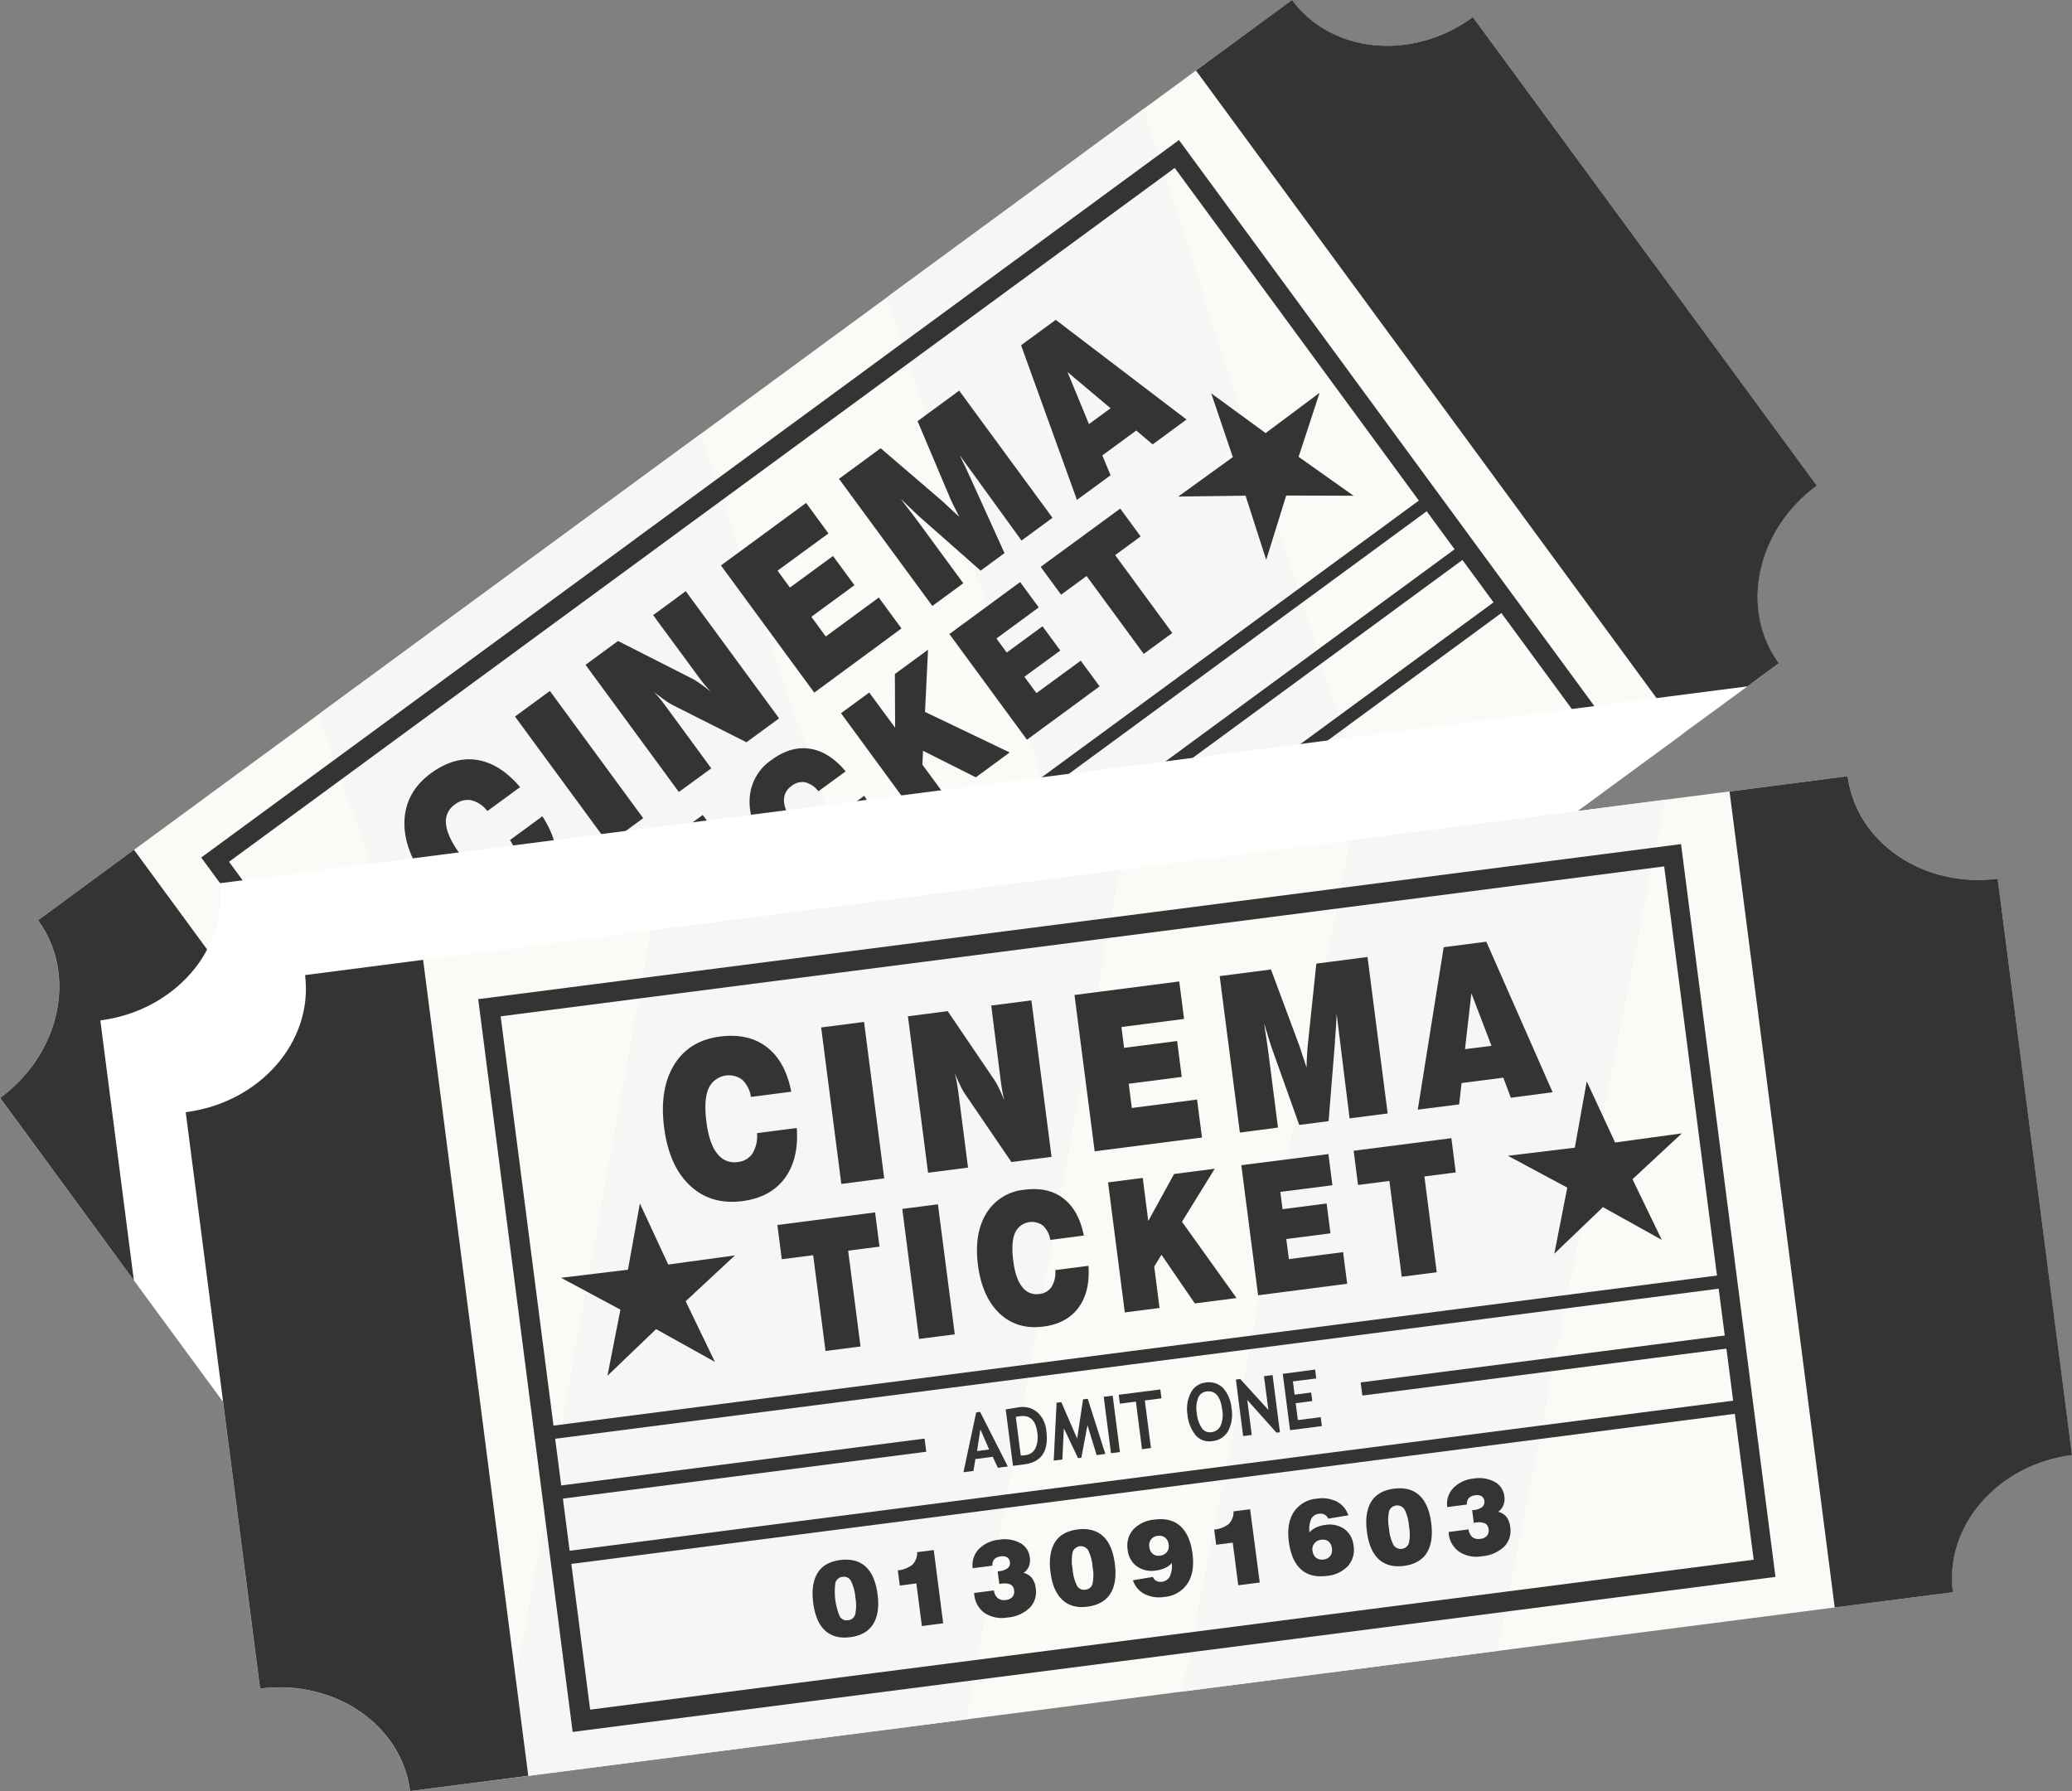 <svg xmlns="http://www.w3.org/2000/svg" viewBox="0 0 625.06 540.31"><rect x="0" y="0" width="625.06" height="540.31" fill="#808080" stroke="none"/><defs><style>.cls-1{isolation:isolate;}.cls-2{fill:#fcfaf7;}.cls-3{fill:#f7f6f5;}.cls-4{fill:#353434;}.cls-5{fill:#fff;mix-blend-mode:multiply;}</style></defs><title>tiketsDark</title><g class="cls-1"><g id="Capa_1" data-name="Capa 1"><path class="cls-2" d="M907.56,314l-9.45,6.94-28,20.52L529.25,591.57c-11.91-16.23-36.33-18.54-54.56-5.16l-59.48-81.06-3.86-5.27-40.38-55c18.23-13.38,23.34-37.37,11.44-53.59L760.72,113.85c11.91,16.22,36.34,18.54,54.57,5.16L919,260.36C900.78,273.73,895.65,297.73,907.56,314Z" transform="translate(-370.97 -113.84)"/><polygon class="cls-3" points="211.24 131.01 294.68 377.63 179.75 461.97 96.3 215.35 211.24 131.01"/><polygon class="cls-3" points="345.03 32.83 424.93 282.05 347.58 338.81 267.69 89.58 345.03 32.83"/><path class="cls-4" d="M411.39,370.2,558.23,570.3l-29,21.27c-11.91-16.23-36.33-18.54-54.56-5.16L371,445.06c18.23-13.38,23.34-37.37,11.44-53.59Z" transform="translate(-370.97 -113.84)"/><path class="cls-4" d="M731.76,135.11,878.6,335.21l29-21.26c-11.9-16.23-6.78-40.22,11.44-53.6L815.29,119c-18.23,13.37-42.65,11-54.56-5.17Z" transform="translate(-370.97 -113.84)"/><path class="cls-4" d="M563.54,552.23,431.68,372.54l2.41-1.78L726.63,156.09,858.5,335.79l-2.42,1.77ZM440.06,373.82l124.77,170L850.11,334.5l-124.76-170Z" transform="translate(-370.97 -113.84)"/><path class="cls-4" d="M524.81,367.27l9.78-7.17q5.11,7.89,4.15,15t-7.86,12.2q-7.73,5.67-16.13,3.52T499.46,379.3q-6.88-9.37-6.47-18t8-14.2q7-5.11,13.94-4t12.93,8.2L518,358.52a8.88,8.88,0,0,0-4.85-3.27,6.15,6.15,0,0,0-5,1.34,6.09,6.09,0,0,0-2.61,6q.42,3.75,4.34,9.09t7.42,6.74a6.45,6.45,0,0,0,6.71-.8,5.87,5.87,0,0,0,2.6-4.43A9.91,9.91,0,0,0,524.81,367.27Z" transform="translate(-370.97 -113.84)"/><path class="cls-4" d="M554.49,368.37,526.33,330l10.52-7.72L565,360.66Z" transform="translate(-370.97 -113.84)"/><path class="cls-4" d="M575.76,352.76,547.61,314.4l9.8-7.19,22.1,11.22a16.7,16.7,0,0,1,2.45,1.49q1.49,1,3.45,2.61c-.59-.62-1.2-1.32-1.85-2.1s-1.39-1.76-2.24-2.92L568,299.41l9.84-7.23L606,330.55l-9.84,7.22-22-11.1a19.27,19.27,0,0,1-2.53-1.54c-1-.72-2.16-1.57-3.4-2.56a26.46,26.46,0,0,1,1.77,2c.59.7,1.37,1.72,2.35,3.06l13.19,18Z" transform="translate(-370.97 -113.84)"/><path class="cls-4" d="M616.61,322.79l-28.15-38.37,25.69-18.85,6.74,9.19L605.53,286l3.74,5.1,13-9.53,6.46,8.81-13,9.53,4.35,5.94,16-11.74,6.84,9.32Z" transform="translate(-370.97 -113.84)"/><path class="cls-4" d="M661.57,289.8l-9.34,6.85-28.16-38.36,12.57-9.23,18.5,15.88c.25.22.81.73,1.66,1.53s2,1.9,3.56,3.29c-.74-1.43-1.37-2.69-1.91-3.79s-.91-1.92-1.13-2.51l-9.55-22.57,12.55-9.21,28.16,38.37-9.35,6.86-13.76-19c-.85-1.15-1.66-2.27-2.45-3.36l-2.44-3.39c1.1,2.23,2.27,4.7,3.49,7.41l.18.39L674,280.7l-7.2,5.29-17.49-15.42c-.8-.69-1.69-1.51-2.67-2.45s-2.3-2.21-4-3.83l3.21,4.17c.89,1.17,1.6,2.11,2.12,2.82Z" transform="translate(-370.97 -113.84)"/><path class="cls-4" d="M695.85,264.64,679,218l10.45-7.67,39.46,30.07-10.23,7.51-4.93-4.2-10.24,7.51,2.49,6Zm3.63-22.86L706,237l-13-10.93Z" transform="translate(-370.97 -113.84)"/><path class="cls-4" d="M574.72,414.78l-17.24-23.5-7.69,5.65-6.17-8.4,24-17.59,6.16,8.4L566.06,385l17.24,23.49Z" transform="translate(-370.97 -113.84)"/><path class="cls-4" d="M597.63,398l-23.41-31.9,8.75-6.41,23.4,31.89Z" transform="translate(-370.97 -113.84)"/><path class="cls-4" d="M623.56,359.91l8.13-6q4.26,6.57,3.45,12.5t-6.53,10.15q-6.43,4.71-13.41,2.92t-12.71-9.6q-5.72-7.8-5.38-15a15,15,0,0,1,6.64-11.8q5.81-4.26,11.59-3.36t10.74,6.83l-8.22,6a7.42,7.42,0,0,0-4-2.72A5.16,5.16,0,0,0,609.7,351a5.08,5.08,0,0,0-2.17,5c.24,2.09,1.44,4.6,3.61,7.57s4.19,4.76,6.18,5.59a5.36,5.36,0,0,0,5.57-.66,4.87,4.87,0,0,0,2.16-3.68A8.19,8.19,0,0,0,623.56,359.91Z" transform="translate(-370.97 -113.84)"/><path class="cls-4" d="M648.09,360.94,624.68,329l8.51-6.24L641,333.37l-.07-16.21,10-7.31-.91,18.76,25.55,12.23-10.23,7.5-15.91-8-.2,4.18,7.46,10.15Z" transform="translate(-370.97 -113.84)"/><path class="cls-4" d="M680.77,337l-23.4-31.89,21.35-15.67,5.61,7.64-12.77,9.38,3.11,4.24,10.8-7.92,5.37,7.31L680,318l3.63,4.93L697,313.15l5.69,7.75Z" transform="translate(-370.97 -113.84)"/><path class="cls-4" d="M716,311.1l-17.24-23.49-7.69,5.64-6.16-8.4,24-17.58,6.16,8.4-7.69,5.64,17.24,23.49Z" transform="translate(-370.97 -113.84)"/><rect class="cls-4" x="478.22" y="369.07" width="358.76" height="4" transform="translate(-463.07 347.1) rotate(-36.27)"/><path class="cls-4" d="M637.21,420.49l-3-2.14L630,421.46l1.2,3.44-2.44,1.79L623.4,409l1-.71,15.28,10.39ZM627,412.91l2.27,6.21,3-2.18Z" transform="translate(-370.97 -113.84)"/><path class="cls-4" d="M643.69,415.74l-2.74,2-10.16-13.84c1.7-1.35,2.77-2.19,3.22-2.52A6.78,6.78,0,0,1,639.6,400a8.42,8.42,0,0,1,5,3.55Q650.12,411,643.69,415.74Zm-9.13-11.29,6.94,9.45a13.36,13.36,0,0,0,1.19-.78,3.76,3.76,0,0,0,1.61-3.27,8.22,8.22,0,0,0-1.83-4.47q-3.27-4.44-7-1.73C635.28,403.82,635,404.09,634.56,404.45Z" transform="translate(-370.97 -113.84)"/><path class="cls-4" d="M663.59,401.15l-2.12,1.56-6.77-6.53,3.13,9.48-.79.57-8.1-5.82,4.15,8.45L651,410.42l-7.68-15.69,1.16-.86,9.52,7.37L649.74,390l1.16-.85Z" transform="translate(-370.97 -113.84)"/><path class="cls-4" d="M665,400.12l-10.16-13.85,2.19-1.61,10.17,13.85Z" transform="translate(-370.97 -113.84)"/><path class="cls-4" d="M666.22,381.26l8.56,11.66-2.19,1.61L664,382.87l-3.94,2.89-1.6-2.19,10.24-7.51,1.6,2.18Z" transform="translate(-370.97 -113.84)"/><path class="cls-4" d="M679.47,378.65a10.47,10.47,0,0,1-2.23-6.07,5.62,5.62,0,0,1,2.37-4.89,6,6,0,0,1,5.44-1.13,10.44,10.44,0,0,1,5.22,4.16,10.73,10.73,0,0,1,2.43,6.4,6.1,6.1,0,0,1-2.74,5,5.38,5.38,0,0,1-5.25.86A11.55,11.55,0,0,1,679.47,378.65Zm2.28-1.67a9.72,9.72,0,0,0,3.49,3.22,2.9,2.9,0,0,0,3.12-.23,3.54,3.54,0,0,0,1.55-3.15,8.52,8.52,0,0,0-1.92-4.43q-3.57-4.86-6.78-2.51a3.06,3.06,0,0,0-1.28,3A8.61,8.61,0,0,0,681.75,377Z" transform="translate(-370.97 -113.84)"/><path class="cls-4" d="M705.63,370.58l-12.43-4.36,6.3,8.58-2.11,1.55-10.17-13.86,1-.78,12,4.07-6.13-8.35,2.11-1.55,10.3,14Z" transform="translate(-370.97 -113.84)"/><path class="cls-4" d="M702.56,354.59l2.38,3.25,4.08-3,1.54,2.09-4.09,3,3,4.16,5.6-4.12,1.6,2.19-7.8,5.72L698.76,354l7.89-5.79,1.61,2.18Z" transform="translate(-370.97 -113.84)"/><rect class="cls-4" x="512.25" y="456.66" width="113.6" height="4" transform="translate(-532.05 311.68) rotate(-36.27)"/><rect class="cls-4" x="710.78" y="310.97" width="113.6" height="4" transform="translate(-407.39 400.91) rotate(-36.27)"/><polygon class="cls-4" points="133.2 289.05 149.6 301.04 165.89 288.89 159.56 308.19 176.14 319.93 155.82 319.87 149.79 339.27 143.56 319.93 123.25 320.18 139.72 308.29 133.2 289.05"/><polygon class="cls-4" points="365.39 118.66 381.8 130.65 398.08 118.5 391.75 137.81 408.33 149.55 388.01 149.49 381.98 168.89 375.75 149.54 355.44 149.8 371.91 137.9 365.39 118.66"/><rect class="cls-4" x="500.75" y="399.77" width="358.76" height="4" transform="translate(-476.87 366.38) rotate(-36.27)"/><path class="cls-4" d="M608.18,483.06q-3.42-4.67-3.19-8.53t4.1-6.72q3.88-2.85,7.67-1.92t7.21,5.59q3.42,4.68,3.19,8.57c-.17,2.59-1.54,4.84-4.14,6.75s-5.12,2.52-7.64,1.88S610.46,486.17,608.18,483.06Zm10.32-7.57a13.14,13.14,0,0,0-3.59-3.71,2.39,2.39,0,0,0-2.77.18,2.43,2.43,0,0,0-1,2.59,13.28,13.28,0,0,0,2.48,4.55,12.85,12.85,0,0,0,3.59,3.71A2.62,2.62,0,0,0,621,480,13.19,13.19,0,0,0,618.5,475.49Z" transform="translate(-370.97 -113.84)"/><path class="cls-4" d="M640.27,473.35l-7.68-10.45-4,3-2.73-3.72a8.3,8.3,0,0,0,3-3.64,5.2,5.2,0,0,0-.58-4l4.06-3,13.18,18Z" transform="translate(-370.97 -113.84)"/><path class="cls-4" d="M649.22,457l4.91-3.6a3.63,3.63,0,0,0,2.13,1.49,3.06,3.06,0,0,0,2.35-.72,3,3,0,0,0,1.28-1.77,2.51,2.51,0,0,0-.57-2,2.09,2.09,0,0,0-1.79-1,5.07,5.07,0,0,0-2.58,1.17l-.44.33-2.27-3.09.36-.27a5,5,0,0,0,1.82-2.05,2.13,2.13,0,0,0-1.72-2.77,2.81,2.81,0,0,0-1.8.66,3.13,3.13,0,0,0-1.31,1.73,2.53,2.53,0,0,0,.45,1.95l-4.83,3.54a6.89,6.89,0,0,1-1.19-5.89,11.42,11.42,0,0,1,10-7.72,5.68,5.68,0,0,1,4.65,2.43,5.15,5.15,0,0,1,1,2.46,4.41,4.41,0,0,1-.44,2.51,4.39,4.39,0,0,1,2.92.12,6,6,0,0,1,2.47,2.1,6.92,6.92,0,0,1,1.32,6.08,10.9,10.9,0,0,1-4.47,5.81,9.52,9.52,0,0,1-6.61,2.15,7.5,7.5,0,0,1-5.45-3.3Z" transform="translate(-370.97 -113.84)"/><path class="cls-4" d="M666.37,440.36q-3.42-4.65-3.2-8.53t4.11-6.72q3.88-2.85,7.67-1.92t7.2,5.59q3.44,4.68,3.19,8.57t-4.13,6.75c-2.58,1.89-5.12,2.52-7.64,1.88S668.65,443.48,666.37,440.36Zm10.32-7.57a13.14,13.14,0,0,0-3.59-3.71,2.6,2.6,0,0,0-3.8,2.77,13.12,13.12,0,0,0,2.47,4.55,12.85,12.85,0,0,0,3.6,3.71,2.61,2.61,0,0,0,3.78-2.79A13.19,13.19,0,0,0,676.69,432.79Z" transform="translate(-370.97 -113.84)"/><path class="cls-4" d="M697.06,420.25a5.6,5.6,0,0,1-1,2.24,9,9,0,0,1-2,2,7.77,7.77,0,0,1-5.69,1.71,7,7,0,0,1-4.85-3.06A7.36,7.36,0,0,1,682,417a9.87,9.87,0,0,1,4.16-5.71c2.68-2,5.28-2.66,7.81-2.08s4.93,2.42,7.21,5.53,3.19,5.85,3,8.58a9.2,9.2,0,0,1-4.12,6.88,9.81,9.81,0,0,1-5.67,2.14,7.15,7.15,0,0,1-5.06-1.94l4.78-3.8a2.49,2.49,0,0,0,1.56.53,2.81,2.81,0,0,0,1.61-.61,2.84,2.84,0,0,0,1.27-2.53A7.59,7.59,0,0,0,697.06,420.25Zm-3.52-4.42a3,3,0,0,0-1.95-1.32,2.93,2.93,0,0,0-2.23.63,2.84,2.84,0,0,0-1.24,1.91,3,3,0,0,0,.65,2.22,3.1,3.1,0,0,0,1.94,1.34,2.8,2.8,0,0,0,2.18-.61,3,3,0,0,0,1.28-1.94A2.91,2.91,0,0,0,693.54,415.83Z" transform="translate(-370.97 -113.84)"/><path class="cls-4" d="M717.85,416.42,710.18,406l-4,3-2.74-3.73a8.1,8.1,0,0,0,3-3.63,5.15,5.15,0,0,0-.58-4l4.06-3,13.18,18Z" transform="translate(-370.97 -113.84)"/><path class="cls-4" d="M728.91,392.06a6.06,6.06,0,0,1,1-2.23,8.78,8.78,0,0,1,2-2,7.73,7.73,0,0,1,5.68-1.71,7,7,0,0,1,4.84,3.05,7.39,7.39,0,0,1,1.48,6.17,9.82,9.82,0,0,1-4.14,5.71c-2.68,2-5.28,2.66-7.8,2.07s-4.94-2.43-7.23-5.55-3.19-5.85-3-8.57a9.18,9.18,0,0,1,4.12-6.88,10,10,0,0,1,5.69-2.15,7.19,7.19,0,0,1,5.08,1.95l-4.84,3.81a2.45,2.45,0,0,0-1.54-.54,2.8,2.8,0,0,0-1.61.6,2.88,2.88,0,0,0-1.28,2.54A7.56,7.56,0,0,0,728.91,392.06Zm3.52,4.45a3,3,0,0,0,1.94,1.3,3.3,3.3,0,0,0,3.49-2.55,3,3,0,0,0-.65-2.22,3.07,3.07,0,0,0-1.94-1.33,2.78,2.78,0,0,0-2.19.61,2.79,2.79,0,0,0-.65,4.19Z" transform="translate(-370.97 -113.84)"/><path class="cls-4" d="M744,383.43q-3.42-4.67-3.19-8.53c.15-2.59,1.52-4.82,4.1-6.72s5.15-2.55,7.67-1.92,4.93,2.48,7.21,5.59,3.35,6,3.19,8.57-1.54,4.84-4.13,6.74-5.13,2.52-7.65,1.89S746.24,386.54,744,383.43Zm10.32-7.57a13.14,13.14,0,0,0-3.59-3.71,2.39,2.39,0,0,0-2.77.18,2.44,2.44,0,0,0-1,2.59,13.28,13.28,0,0,0,2.48,4.55,13.13,13.13,0,0,0,3.59,3.71,2.62,2.62,0,0,0,3.78-2.79A13.19,13.19,0,0,0,754.27,375.86Z" transform="translate(-370.97 -113.84)"/><path class="cls-4" d="M765.6,371.61l4.9-3.6a3.6,3.6,0,0,0,2.14,1.49,3.07,3.07,0,0,0,2.35-.72,2.92,2.92,0,0,0,1.27-1.77,2.5,2.5,0,0,0-.56-2,2.12,2.12,0,0,0-1.79-1,5.22,5.22,0,0,0-2.59,1.17l-.44.33-2.26-3.09.36-.27a5,5,0,0,0,1.82-2,1.93,1.93,0,0,0-.3-1.92,1.88,1.88,0,0,0-1.42-.86,2.83,2.83,0,0,0-1.8.67,3.1,3.1,0,0,0-1.32,1.72,2.53,2.53,0,0,0,.45,1.95l-4.82,3.54a6.93,6.93,0,0,1-1.2-5.89,9.78,9.78,0,0,1,4-5.49,9.89,9.89,0,0,1,6-2.23,5.69,5.69,0,0,1,4.65,2.43,5.25,5.25,0,0,1,1,2.46,4.5,4.5,0,0,1-.44,2.51,4.39,4.39,0,0,1,2.92.12,6.11,6.11,0,0,1,2.47,2.1,6.92,6.92,0,0,1,1.32,6.08,11,11,0,0,1-4.47,5.81,9.55,9.55,0,0,1-6.61,2.15,7.47,7.47,0,0,1-5.45-3.3Z" transform="translate(-370.97 -113.84)"/><path class="cls-5" d="M898.11,320.9l-28,20.52L529.25,591.57c-11.91-16.23-36.33-18.54-54.56-5.16l-59.48-81.06-3.86-5.27-10.11-78.41c22.43-2.89,38.51-21.41,35.94-41.37Z" transform="translate(-370.97 -113.84)"/><path class="cls-2" d="M973.62,378.92,996,552.8c-22.43,2.89-38.52,21.41-35.95,41.38l-465.4,60c-2.57-20-22.82-33.8-45.25-30.91L427,449.36C449.45,446.48,465.53,428,463,408l465.4-60C930.93,368,951.19,381.81,973.62,378.92Z" transform="translate(-370.97 -113.84)"/><polygon class="cls-3" points="337.78 262.47 291.51 518.69 150.12 536.91 196.38 280.69 337.78 262.47"/><polygon class="cls-3" points="502.37 241.26 451.75 498.04 356.59 510.3 407.22 253.52 502.37 241.26"/><path class="cls-4" d="M498.61,403.4l31.72,246.16-35.65,4.6c-2.57-20-22.82-33.8-45.25-30.91L427,449.36C449.45,446.48,465.53,428,463,408Z" transform="translate(-370.97 -113.84)"/><path class="cls-4" d="M892.72,352.61l31.73,246.16,35.64-4.59c-2.57-20,13.51-38.49,35.94-41.38L973.62,378.92C951.19,381.81,930.94,368,928.37,348Z" transform="translate(-370.97 -113.84)"/><path class="cls-4" d="M543.72,636.32,515.23,415.26l362.86-46.77,28.49,221.06ZM522,420.44l27,209.16,351-45.23-27-209.16Z" transform="translate(-370.97 -113.84)"/><path class="cls-4" d="M599.33,455.68l12-1.55q.66,9.4-3.64,15.18t-12.79,6.88q-9.51,1.21-15.81-4.72T571.32,454q-1.49-11.54,3-18.89t13.86-8.57q8.58-1.1,14.15,3.21t7.34,13.44l-12.16,1.57a8.93,8.93,0,0,0-2.66-5.21,6.73,6.73,0,0,0-10.17,2.74q-1.46,3.5-.6,10.06t3.24,9.49a6.45,6.45,0,0,0,6.25,2.55,5.94,5.94,0,0,0,4.43-2.63A10,10,0,0,0,599.33,455.68Z" transform="translate(-370.97 -113.84)"/><path class="cls-4" d="M624.77,471l-6.08-47.2,12.94-1.67,6.08,47.2Z" transform="translate(-370.97 -113.84)"/><path class="cls-4" d="M650.94,467.63l-6.08-47.2,12-1.55,13.92,20.52a17.63,17.63,0,0,1,1.43,2.49c.53,1.08,1.11,2.4,1.75,3.94-.22-.82-.42-1.73-.6-2.72s-.37-2.22-.55-3.65L670,417.19l12.11-1.56,6.08,47.2-12.11,1.56L662.18,444a17.73,17.73,0,0,1-1.47-2.58c-.55-1.12-1.13-2.41-1.74-3.88q.35,1.23.6,2.58c.17.9.37,2.18.58,3.82L663,466.08Z" transform="translate(-370.97 -113.84)"/><path class="cls-4" d="M701.2,461.16,695.11,414l31.6-4.08,1.46,11.31-18.9,2.44.81,6.28,16-2.06,1.39,10.83-16,2.06.94,7.31,19.68-2.54L733.57,457Z" transform="translate(-370.97 -113.84)"/><path class="cls-4" d="M756.5,454,745,455.51l-6.09-47.2,15.47-2,8.51,22.84c.11.31.35,1,.71,2.14s.87,2.65,1.52,4.61c0-1.61.1-3,.17-4.24s.13-2.13.22-2.75l2.56-24.37,15.44-2,6.08,47.2-11.49,1.48L775.22,428c-.18-1.41-.35-2.78-.51-4.12s-.33-2.72-.5-4.16c-.11,2.5-.29,5.22-.53,8.18l0,.43-1.91,23.73-8.86,1.15-7.85-22c-.37-1-.75-2.14-1.16-3.43s-.94-3.05-1.6-5.27c.31,2,.58,3.76.79,5.21s.38,2.61.49,3.49Z" transform="translate(-370.97 -113.84)"/><path class="cls-4" d="M798.67,448.59l7.82-49,12.86-1.66,20,45.41L826.75,445l-2.28-6.05-12.59,1.62-.73,6.44Zm14.24-18.25,8-1-6.06-15.83Z" transform="translate(-370.97 -113.84)"/><path class="cls-4" d="M620,521.4l-3.72-28.9-9.47,1.22-1.33-10.33,29.48-3.8,1.33,10.33-9.46,1.22,3.73,28.9Z" transform="translate(-370.97 -113.84)"/><path class="cls-4" d="M648.21,517.77l-5.05-39.23,10.75-1.39L659,516.38Z" transform="translate(-370.97 -113.84)"/><path class="cls-4" d="M689.32,497l10-1.29q.55,7.81-3,12.62t-10.63,5.71q-7.89,1-13.14-3.92T666,495.57q-1.24-9.58,2.53-15.7a15,15,0,0,1,11.52-7.12q7.14-.93,11.77,2.67t6.1,11.16l-10.11,1.31a7.41,7.41,0,0,0-2.22-4.33,5.59,5.59,0,0,0-8.45,2.28q-1.2,2.9-.5,8.36t2.7,7.88a5.33,5.33,0,0,0,5.19,2.12,4.9,4.9,0,0,0,3.68-2.18A8.24,8.24,0,0,0,689.32,497Z" transform="translate(-370.97 -113.84)"/><path class="cls-4" d="M710.29,509.77l-5.06-39.23,10.47-1.35,1.67,13L725.16,468l12.25-1.58-9.87,16L744,505.43l-12.59,1.62-10.06-14.68-2.19,3.56,1.61,12.49Z" transform="translate(-370.97 -113.84)"/><path class="cls-4" d="M750.5,504.59l-5.06-39.24L771.71,462l1.21,9.4-15.71,2,.67,5.22,13.29-1.72,1.16,9L759,487.62l.79,6.07,16.35-2.11,1.23,9.54Z" transform="translate(-370.97 -113.84)"/><path class="cls-4" d="M793.83,499l-3.72-28.9-9.46,1.22L779.32,461l29.48-3.8,1.33,10.33-9.46,1.22,3.72,28.9Z" transform="translate(-370.97 -113.84)"/><rect class="cls-4" x="534.3" y="521.26" width="358.76" height="4" transform="translate(-432.05 -18.24) rotate(-7.35)"/><path class="cls-4" d="M672,556.63l-1.55-3.31-5.22.68-.61,3.59-3,.38,3.84-18.05,1.18-.15L675,556.25Zm-5.28-11.58-1,6.53,3.65-.47Z" transform="translate(-370.97 -113.84)"/><path class="cls-4" d="M679.93,555.61l-3.37.43-2.2-17c2.14-.37,3.49-.58,4-.66a6.78,6.78,0,0,1,5.55,1.51,8.44,8.44,0,0,1,2.69,5.53Q687.84,554.6,679.93,555.61Zm-2.53-14.3,1.5,11.63c.44,0,.92-.05,1.42-.11a3.72,3.72,0,0,0,3-2.08,8.09,8.09,0,0,0,.56-4.8c-.47-3.65-2.22-5.27-5.24-4.88A9.81,9.81,0,0,0,677.4,541.31Z" transform="translate(-370.97 -113.84)"/><path class="cls-4" d="M704.41,552.46l-2.62.34-2.76-9-1.85,9.8-1,.13-4.27-9-.46,9.4-2.61.34.87-17.45,1.43-.18,4.78,11L697.69,536l1.42-.19Z" transform="translate(-370.97 -113.84)"/><path class="cls-4" d="M706.12,552.23l-2.19-17,2.7-.35,2.19,17Z" transform="translate(-370.97 -113.84)"/><path class="cls-4" d="M716.33,536.33l1.85,14.35-2.7.35-1.85-14.36-4.84.63-.34-2.69L721,533l.35,2.68Z" transform="translate(-370.97 -113.84)"/><path class="cls-4" d="M729.18,540.45a10.52,10.52,0,0,1,1-6.39,5.61,5.61,0,0,1,4.44-3.13,6,6,0,0,1,5.31,1.64,10.48,10.48,0,0,1,2.56,6.17,10.78,10.78,0,0,1-1,6.77,6.1,6.1,0,0,1-4.84,3.08,5.37,5.37,0,0,1-5-1.79A11.58,11.58,0,0,1,729.18,540.45Zm2.81-.36a9.85,9.85,0,0,0,1.5,4.51,2.86,2.86,0,0,0,2.84,1.3,3.49,3.49,0,0,0,2.88-2,8.47,8.47,0,0,0,.46-4.8q-.76-6-4.71-5.48a3.07,3.07,0,0,0-2.57,2A8.57,8.57,0,0,0,732,540.09Z" transform="translate(-370.97 -113.84)"/><path class="cls-4" d="M756,546l-8.77-9.83,1.36,10.56-2.6.34-2.19-17.05,1.3-.17,8.51,9.35L752.27,529l2.6-.33,2.22,17.27Z" transform="translate(-370.97 -113.84)"/><path class="cls-4" d="M761,530.57l.51,4,5-.64.33,2.57-5,.65.65,5.1,6.9-.89.35,2.69-9.6,1.24-2.2-17L767.7,527l.34,2.69Z" transform="translate(-370.97 -113.84)"/><rect class="cls-4" x="537.01" y="555.08" width="113.6" height="4" transform="translate(-437.36 -33.3) rotate(-7.35)"/><rect class="cls-4" x="781.24" y="523.6" width="113.6" height="4" transform="translate(-431.33 -2.31) rotate(-7.35)"/><polygon class="cls-4" points="193.03 363.05 201.59 381.48 221.72 378.72 206.84 392.55 215.67 410.85 197.92 400.97 183.25 415.03 187.16 395.09 169.26 385.48 189.43 383.04 193.03 363.05"/><polygon class="cls-4" points="478.67 326.23 487.23 344.66 507.36 341.91 492.47 355.74 501.31 374.04 483.56 364.16 468.89 378.22 472.8 358.28 454.89 348.67 475.07 346.23 478.67 326.23"/><rect class="cls-4" x="539.17" y="559.02" width="358.76" height="4" transform="translate(-436.84 -17.31) rotate(-7.35)"/><path class="cls-4" d="M616.29,597.35c-.5-3.82,0-6.83,1.33-9s3.66-3.49,6.84-3.89,5.74.26,7.65,2,3.1,4.56,3.6,8.38,0,6.85-1.36,9-3.69,3.49-6.88,3.9-5.7-.27-7.6-2S616.78,601.18,616.29,597.35ZM629,595.72a13.23,13.23,0,0,0-1.35-5,2.4,2.4,0,0,0-2.51-1.18,2.43,2.43,0,0,0-2.15,1.77,19.35,19.35,0,0,0,1.31,10.17,2.43,2.43,0,0,0,2.53,1.14,2.4,2.4,0,0,0,2.13-1.76A13,13,0,0,0,629,595.72Z" transform="translate(-370.97 -113.84)"/><path class="cls-4" d="M649.07,604.38l-1.66-12.87-5,.65-.59-4.59a8.26,8.26,0,0,0,4.42-1.71,5.2,5.2,0,0,0,1.41-3.77l5-.64,2.85,22.09Z" transform="translate(-370.97 -113.84)"/><path class="cls-4" d="M664.81,594.4l6-.77A3.66,3.66,0,0,0,672,596a3.09,3.09,0,0,0,2.41.51,3,3,0,0,0,2-.93,2.51,2.51,0,0,0,.47-2,2.08,2.08,0,0,0-1.09-1.74,5,5,0,0,0-2.83-.22l-.53.07-.49-3.8.44-.06a5,5,0,0,0,2.58-.91,1.93,1.93,0,0,0,.67-1.82,1.9,1.9,0,0,0-.83-1.45,2.82,2.82,0,0,0-1.9-.28,3.1,3.1,0,0,0-2,.87,2.54,2.54,0,0,0-.55,1.93l-5.94.76a6.93,6.93,0,0,1,1.8-5.73,9.82,9.82,0,0,1,6.18-2.87,9.92,9.92,0,0,1,6.35,1,5.65,5.65,0,0,1,2.89,4.38,5.22,5.22,0,0,1-.27,2.65,4.55,4.55,0,0,1-1.6,2,4.3,4.3,0,0,1,2.49,1.51,6.08,6.08,0,0,1,1.15,3,6.89,6.89,0,0,1-1.79,6,10.83,10.83,0,0,1-6.72,2.93,9.52,9.52,0,0,1-6.82-1.31,7.51,7.51,0,0,1-3.18-5.53Z" transform="translate(-370.97 -113.84)"/><path class="cls-4" d="M687.87,588.13c-.49-3.83,0-6.83,1.33-9s3.67-3.48,6.84-3.89,5.74.26,7.65,2,3.1,4.55,3.6,8.38,0,6.85-1.36,9-3.69,3.49-6.88,3.91-5.7-.28-7.59-2.05S688.36,592,687.87,588.13Zm12.69-1.64a13.14,13.14,0,0,0-1.34-5,2.61,2.61,0,0,0-4.67.58,13.39,13.39,0,0,0,0,5.18,13.16,13.16,0,0,0,1.34,5,2.42,2.42,0,0,0,2.53,1.15,2.39,2.39,0,0,0,2.13-1.76A13.05,13.05,0,0,0,700.56,586.49Z" transform="translate(-370.97 -113.84)"/><path class="cls-4" d="M724.46,585.37a5.67,5.67,0,0,1-2,1.48,9.16,9.16,0,0,1-2.74.77,7.77,7.77,0,0,1-5.81-1.26,7,7,0,0,1-2.76-5,7.4,7.4,0,0,1,1.68-6.1,9.91,9.91,0,0,1,6.41-3q4.94-.64,7.84,2t3.64,8.33c.47,3.68,0,6.67-1.54,9a9.23,9.23,0,0,1-6.94,4,9.88,9.88,0,0,1-6-.87,7.15,7.15,0,0,1-3.49-4.15l6-1a2.51,2.51,0,0,0,1.11,1.22,3.13,3.13,0,0,0,4-1.35A7.65,7.65,0,0,0,724.46,585.37Zm-.94-5.57a3,3,0,0,0-1.07-2.1,2.87,2.87,0,0,0-2.26-.52,2.82,2.82,0,0,0-2,1.07,3,3,0,0,0-.5,2.25,3,3,0,0,0,1.05,2.11,2.74,2.74,0,0,0,2.2.52,3,3,0,0,0,2.06-1.07A2.92,2.92,0,0,0,723.52,579.8Z" transform="translate(-370.97 -113.84)"/><path class="cls-4" d="M744.51,592.08l-1.66-12.86-5,.64-.59-4.59a8.26,8.26,0,0,0,4.42-1.71,5.16,5.16,0,0,0,1.41-3.77l5-.64L751,591.24Z" transform="translate(-370.97 -113.84)"/><path class="cls-4" d="M766,576.11a6,6,0,0,1,2-1.47,9,9,0,0,1,2.75-.76,7.75,7.75,0,0,1,5.8,1.25,7,7,0,0,1,2.75,5,7.36,7.36,0,0,1-1.68,6.12,9.84,9.84,0,0,1-6.39,3c-3.29.43-5.9-.23-7.83-2s-3.14-4.52-3.63-8.36q-.72-5.52,1.52-8.94a9.19,9.19,0,0,1,6.94-4,10,10,0,0,1,6,.87,7.22,7.22,0,0,1,3.5,4.16l-6.08,1a2.47,2.47,0,0,0-1.09-1.22,2.77,2.77,0,0,0-1.7-.25,2.86,2.86,0,0,0-2.35,1.6A7.63,7.63,0,0,0,766,576.11Zm.93,5.59a3,3,0,0,0,1.07,2.08,2.91,2.91,0,0,0,2.27.52,2.86,2.86,0,0,0,2-1.07,3,3,0,0,0,.5-2.26,3.08,3.08,0,0,0-1-2.1,2.86,2.86,0,0,0-2.21-.53,3,3,0,0,0-2.07,1.09A2.94,2.94,0,0,0,766.9,581.7Z" transform="translate(-370.97 -113.84)"/><path class="cls-4" d="M783.31,575.83c-.49-3.83,0-6.83,1.34-9s3.66-3.48,6.84-3.89,5.74.26,7.64,2,3.11,4.55,3.6,8.38,0,6.85-1.35,9-3.69,3.49-6.88,3.91-5.71-.28-7.6-2S783.81,579.66,783.31,575.83Zm12.7-1.64a13.11,13.11,0,0,0-1.35-5,2.6,2.6,0,0,0-4.66.58,13.13,13.13,0,0,0,0,5.18,12.94,12.94,0,0,0,1.35,5,2.62,2.62,0,0,0,4.66-.61A13.25,13.25,0,0,0,796,574.19Z" transform="translate(-370.97 -113.84)"/><path class="cls-4" d="M808,576l6-.78a3.61,3.61,0,0,0,1.14,2.34,3.1,3.1,0,0,0,2.41.51,3,3,0,0,0,2-.93,2.51,2.51,0,0,0,.47-2,2.09,2.09,0,0,0-1.08-1.74,5,5,0,0,0-2.83-.22l-.54.07-.49-3.8.45-.06a5.11,5.11,0,0,0,2.58-.91,2.15,2.15,0,0,0-.17-3.27,2.78,2.78,0,0,0-1.89-.28,3.06,3.06,0,0,0-2,.87,2.53,2.53,0,0,0-.55,1.92l-5.94.77a6.93,6.93,0,0,1,1.81-5.73,9.76,9.76,0,0,1,6.17-2.87,9.91,9.91,0,0,1,6.35,1,5.66,5.66,0,0,1,2.9,4.38,5.21,5.21,0,0,1-.28,2.65,4.4,4.4,0,0,1-1.6,2,4.42,4.42,0,0,1,2.5,1.52,6,6,0,0,1,1.14,3,6.88,6.88,0,0,1-1.78,5.95,10.88,10.88,0,0,1-6.72,2.93,9.5,9.5,0,0,1-6.83-1.32A7.5,7.5,0,0,1,808,576.4Z" transform="translate(-370.97 -113.84)"/></g></g></svg>